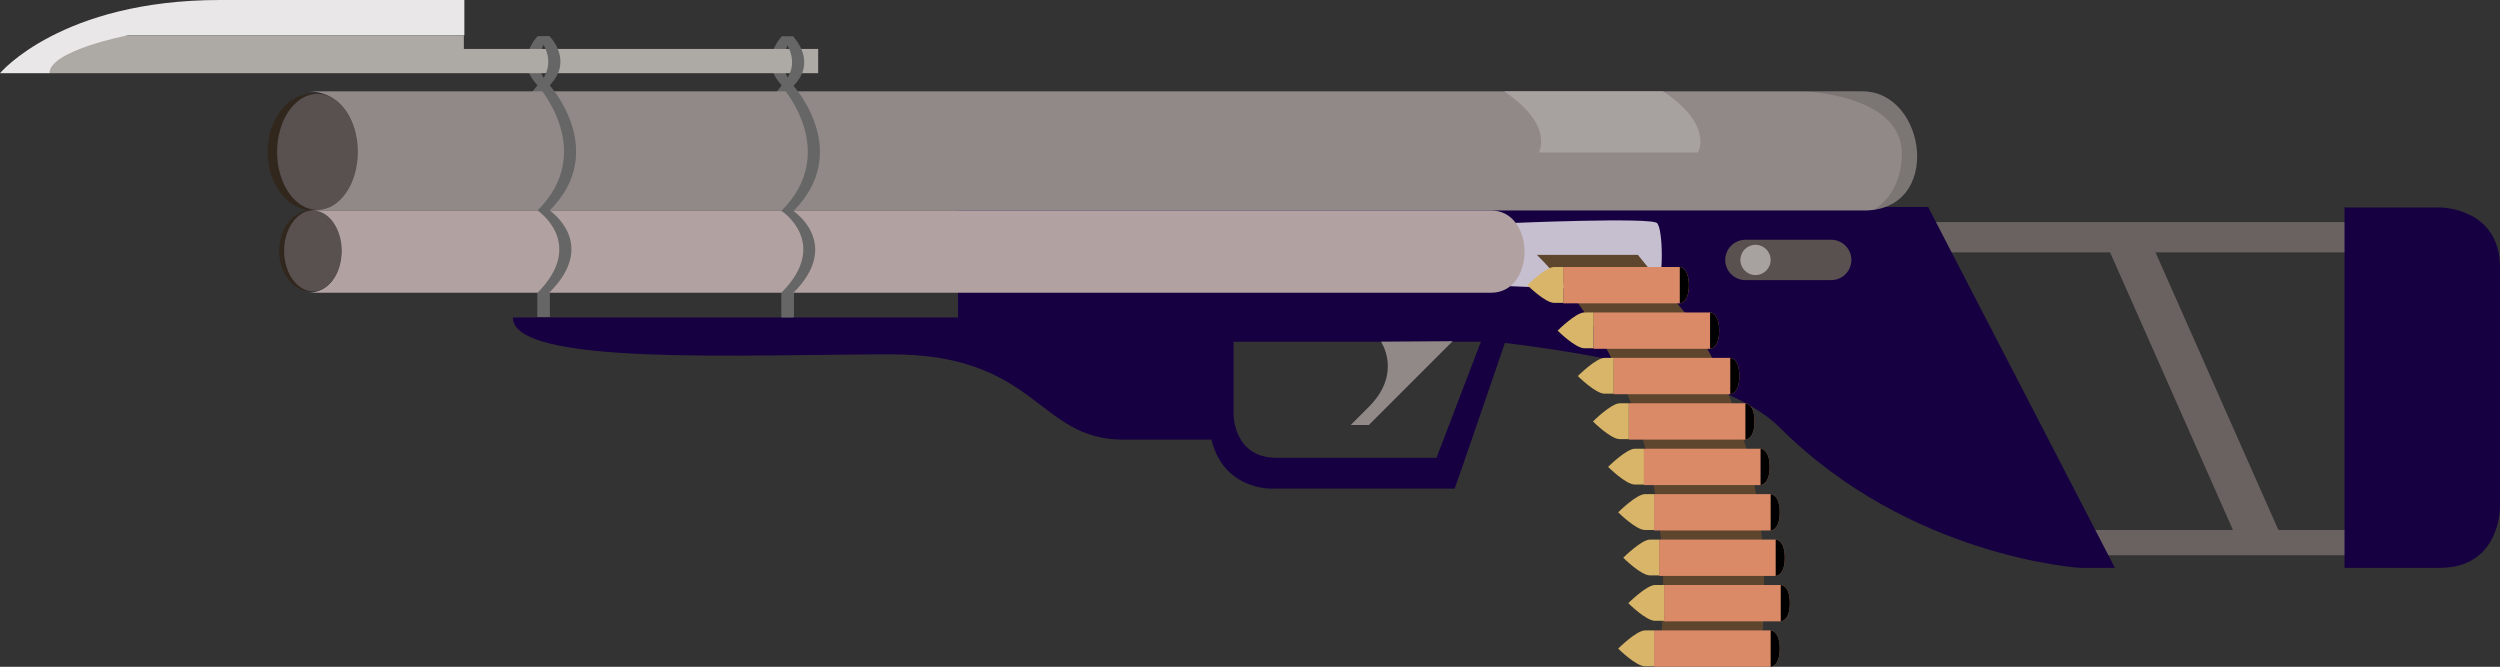 <?xml version="1.0" encoding="utf-8"?>
<!-- Generator: Adobe Illustrator 22.1.0, SVG Export Plug-In . SVG Version: 6.00 Build 0)  -->
<svg version="1.1" id="Calque_1" xmlns="http://www.w3.org/2000/svg" xmlns:xlink="http://www.w3.org/1999/xlink" x="0px" y="0px"
	 viewBox="0 0 495.3 132.1" style="enable-background:new 0 0 495.3 132.1;" xml:space="preserve">
<rect x="0" y="0" width="495.3" height="132.1" fill="#333333" stroke="none"/>
<style type="text/css">
	.st0{fill:#6A6261;}
	.st1{fill:#160041;}
	.st2{fill:#666666;}
	.st3{fill:#918988;}
	.st4{opacity:0.75;fill:#FFFFFF;}
	.st5{fill:#B2A1A1;}
	.st6{fill:#31271D;}
	.st7{fill:#595050;}
	.st8{fill:#A7A1A0;}
	.st9{fill:none;}
	.st10{fill:#E9E7E7;}
	.st11{fill:#ADA9A5;}
	.st12{opacity:0.15;}
	.st13{fill:#5E462E;}
	.st14{fill:#DA8A67;}
	.st15{fill:#D8B568;}
</style>
<g>
	<rect x="375" y="44" class="st0" width="102" height="6"/>
	<rect x="408" y="105" class="st0" width="69" height="5"/>
	<polygon class="st0" points="425.5,46.5 416.5,46.5 443.5,107.5 452.5,107.5 	"/>
	<path class="st1" d="M382,41l37,71.5h-6.9c0,0-33.7-2-59.5-27.8C326.8,59,189.8,64.5,189.8,64.5V41.1L382,41z"/>
	<path class="st2" d="M108.9,41.7c-11.8-11.8,0-24.8,0-24.8c-4.8-4.8,0-9.7,0-9.7h-2.4c0,0-4.8,4.8,0,9.7c0,0-11.8,13,0,24.8
		c0,0-9.7,6.5,0,16.2v4.9h2.4V58C99.1,48.2,108.9,41.7,108.9,41.7z"/>
	<path class="st2" d="M157.3,41.7c-11.8-11.8,0-24.8,0-24.8c-4.8-4.8,0-9.7,0-9.7h-2.4c0,0-4.8,4.8,0,9.7c0,0-11.8,13,0,24.8
		c0,0-9.7,6.5,0,16.2v4.9h2.4V58C147.5,48.2,157.3,41.7,157.3,41.7z"/>
	<path class="st3" d="M369,18.1c-12.9,0-320.8,0-307.9,0s12.9,23.6,0,23.6c52.5,0,308.2,0,307.9,0C385,42,381.8,18.1,369,18.1z"/>
	<path class="st4" d="M299.2,56.7c0,0,27.8,1.3,29.1,0s1.2-11.3,0-12.5s-29.1,0-29.1,0V56.7z"/>
	<path class="st5" d="M295.4,41.7c-8.9,0-243.2,0-234.4,0S69.8,58,61,58s225.5,0,234.4,0S304.2,41.7,295.4,41.7z"/>
	<path class="st6" d="M55,30.1c0-6,3.5-10.9,8-11.5c-0.3,0-0.7-0.1-1-0.1c-5,0-9,5.2-9,11.6s4,11.6,9,11.6c0.3,0,0.7,0,1-0.1
		C58.5,41,55,36.1,55,30.1z"/>
	<ellipse class="st7" cx="62.9" cy="30.1" rx="8" ry="11.5"/>
	<path class="st6" d="M56.3,49.7c0-4.2,2.5-7.7,5.7-8c-0.2,0-0.3,0-0.5,0c-3.4,0-6.2,3.6-6.2,8c0,4.4,2.8,8,6.2,8c0.2,0,0.3,0,0.5,0
		C58.8,57.4,56.3,54,56.3,49.7z"/>
	<ellipse class="st7" cx="62" cy="49.7" rx="5.7" ry="8"/>
	<path class="st1" d="M101.6,62.9h140.3v24.2c0,0-2.4,0-19.4,0s-16.9-16.9-46-16.9S101.6,72.6,101.6,62.9z"/>
	<path class="st8" d="M298,18.1h31.5c10.1,6.7,6.9,12.1,6.9,12.1h-31.5C304.8,30.2,308.1,24.9,298,18.1z"/>
	<path class="st9" d="M252.8,90.7c-8.5,0-8.5-8.5-8.5-8.5V67.7h49l-8.8,23C272.8,90.7,257.7,90.7,252.8,90.7z"/>
	<path class="st1" d="M239.5,62.9c0,0,0,4.8,0,19.4s12.1,14.5,12.1,14.5h30.6h6l2.1-6l7.9-23l1.7-4.8h-4.8H239.5z M244.4,67.7h49
		l-8.8,23c-11.8,0-26.8,0-31.7,0c-8.5,0-8.5-8.5-8.5-8.5V67.7z"/>
	<path class="st3" d="M273.6,67.7c0,0,4.3,6.2-2.4,12.9l-3.6,3.6h3.6l16.6-16.6L273.6,67.7z"/>
	<path class="st1" d="M483.4,41.1c0,0,11.9,0,11.9,11.9s0,47.6,0,47.6s0,11.9-11.9,11.9c-3.2,0-10.2,0-18.9,0V41.1H483.4z"/>
	<path class="st10" d="M25.3,7h66.7V0c0,0-16.9,0-48.4,0S0,14.5,0,14.5h9.8L25.3,7z"/>
	<path class="st11" d="M91.9,9.7V7H25.3c0,0-15.5,3-15.5,7.5h152.3V9.7H91.9z"/>
	<path class="st2" d="M106.5,41.7c11.8-11.8,0-24.8,0-24.8c4.8-4.8,0-9.7,0-9.7h2.4c0,0,4.8,4.8,0,9.7c0,0,11.8,13,0,24.8
		c0,0,9.7,6.5,0,16.2v4.9h-2.4V58C116.2,48.2,106.5,41.7,106.5,41.7z M154.8,58v4.9h2.4V58c9.7-9.7,0-16.2,0-16.2
		c11.8-11.8,0-24.8,0-24.8c4.8-4.8,0-9.7,0-9.7h-2.4c0,0,4.8,4.8,0,9.7c0,0,11.8,13,0,24.8C154.8,41.7,164.6,48.2,154.8,58z"/>
	<path class="st12" d="M376.8,30.5c0,6.9-4.1,10.3-5.5,11h0.5c12.8-2.4,9.3-23.4-2.8-23.4c-1.3,0-5.5,0-12,0
		C357,18.1,376.8,18.5,376.8,30.5z"/>
	<path class="st7" d="M362.8,55.5h-17c-2.2,0-4-1.8-4-4v0c0-2.2,1.8-4,4-4h17c2.2,0,4,1.8,4,4v0C366.8,53.7,365,55.5,362.8,55.5z"/>
	<circle class="st8" cx="347.8" cy="51.5" r="3"/>
	<g>
		<path class="st13" d="M304.5,50.5h20l10,12.3c20.6,31.2,14,68.7,14,68.7h-20C328.5,131.5,337,83,304.5,50.5z"/>
		<g>
			<path class="st14" d="M309.7,52.9h23.1c0,0,1.8,0,1.8,3.6s-1.8,3.6-1.8,3.6h-23.1V52.9z"/>
			<path class="st15" d="M302.6,56.5c0,0,3.6-3.6,5.3-3.6s1.8,0,1.8,0v7.1c0,0,0,0-1.8,0S302.6,56.5,302.6,56.5z"/>
			<path d="M332.8,60.1c0,0,0-1.8,0-3.6s0-3.6,0-3.6l0,0c0,0,1.8,0,1.8,3.6S332.8,60.1,332.8,60.1L332.8,60.1z"/>
		</g>
		<g>
			<path class="st14" d="M315.7,61.9h23.1c0,0,1.8,0,1.8,3.6s-1.8,3.6-1.8,3.6h-23.1V61.9z"/>
			<path class="st15" d="M308.6,65.5c0,0,3.6-3.6,5.3-3.6s1.8,0,1.8,0v7.1c0,0,0,0-1.8,0S308.6,65.5,308.6,65.5z"/>
			<path d="M338.8,69.1c0,0,0-1.8,0-3.6s0-3.6,0-3.6l0,0c0,0,1.8,0,1.8,3.6S338.8,69.1,338.8,69.1L338.8,69.1z"/>
		</g>
		<g>
			<path class="st14" d="M319.7,70.9h23.1c0,0,1.8,0,1.8,3.6s-1.8,3.6-1.8,3.6h-23.1V70.9z"/>
			<path class="st15" d="M312.6,74.5c0,0,3.6-3.6,5.3-3.6s1.8,0,1.8,0v7.1c0,0,0,0-1.8,0S312.6,74.5,312.6,74.5z"/>
			<path d="M342.8,78.1c0,0,0-1.8,0-3.6s0-3.6,0-3.6l0,0c0,0,1.8,0,1.8,3.6S342.8,78.1,342.8,78.1L342.8,78.1z"/>
		</g>
		<g>
			<path class="st14" d="M322.7,79.9h23.1c0,0,1.8,0,1.8,3.6s-1.8,3.6-1.8,3.6h-23.1V79.9z"/>
			<path class="st15" d="M315.6,83.5c0,0,3.6-3.6,5.3-3.6s1.8,0,1.8,0v7.1c0,0,0,0-1.8,0S315.6,83.5,315.6,83.5z"/>
			<path d="M345.8,87.1c0,0,0-1.8,0-3.6s0-3.6,0-3.6l0,0c0,0,1.8,0,1.8,3.6S345.8,87.1,345.8,87.1L345.8,87.1z"/>
		</g>
		<g>
			<path class="st14" d="M325.7,88.9h23.1c0,0,1.8,0,1.8,3.6s-1.8,3.6-1.8,3.6h-23.1V88.9z"/>
			<path class="st15" d="M318.6,92.5c0,0,3.6-3.6,5.3-3.6s1.8,0,1.8,0v7.1c0,0,0,0-1.8,0S318.6,92.5,318.6,92.5z"/>
			<path d="M348.8,96.1c0,0,0-1.8,0-3.6s0-3.6,0-3.6l0,0c0,0,1.8,0,1.8,3.6S348.8,96.1,348.8,96.1L348.8,96.1z"/>
		</g>
		<g>
			<path class="st14" d="M327.7,97.9h23.1c0,0,1.8,0,1.8,3.6s-1.8,3.6-1.8,3.6h-23.1V97.9z"/>
			<path class="st15" d="M320.6,101.5c0,0,3.6-3.6,5.3-3.6s1.8,0,1.8,0v7.1c0,0,0,0-1.8,0S320.6,101.5,320.6,101.5z"/>
			<path d="M350.8,105.1c0,0,0-1.8,0-3.6s0-3.6,0-3.6l0,0c0,0,1.8,0,1.8,3.6S350.8,105.1,350.8,105.1L350.8,105.1z"/>
		</g>
		<g>
			<path class="st14" d="M328.7,106.9h23.1c0,0,1.8,0,1.8,3.6s-1.8,3.6-1.8,3.6h-23.1V106.9z"/>
			<path class="st15" d="M321.6,110.5c0,0,3.6-3.6,5.3-3.6s1.8,0,1.8,0v7.1c0,0,0,0-1.8,0S321.6,110.5,321.6,110.5z"/>
			<path d="M351.8,114.1c0,0,0-1.8,0-3.6s0-3.6,0-3.6l0,0c0,0,1.8,0,1.8,3.6S351.8,114.1,351.8,114.1L351.8,114.1z"/>
		</g>
		<g>
			<path class="st14" d="M329.7,115.9h23.1c0,0,1.8,0,1.8,3.6s-1.8,3.6-1.8,3.6h-23.1V115.9z"/>
			<path class="st15" d="M322.6,119.5c0,0,3.6-3.6,5.3-3.6s1.8,0,1.8,0v7.1c0,0,0,0-1.8,0S322.6,119.5,322.6,119.5z"/>
			<path d="M352.8,123.1c0,0,0-1.8,0-3.6s0-3.6,0-3.6l0,0c0,0,1.8,0,1.8,3.6S352.8,123.1,352.8,123.1L352.8,123.1z"/>
		</g>
		<g>
			<path class="st14" d="M327.7,124.9h23.1c0,0,1.8,0,1.8,3.6s-1.8,3.6-1.8,3.6h-23.1V124.9z"/>
			<path class="st15" d="M320.6,128.5c0,0,3.6-3.6,5.3-3.6s1.8,0,1.8,0v7.1c0,0,0,0-1.8,0S320.6,128.5,320.6,128.5z"/>
			<path d="M350.8,132.1c0,0,0-1.8,0-3.6c0-1.8,0-3.6,0-3.6l0,0c0,0,1.8,0,1.8,3.6S350.8,132.1,350.8,132.1L350.8,132.1z"/>
		</g>
	</g>
</g>
</svg>
